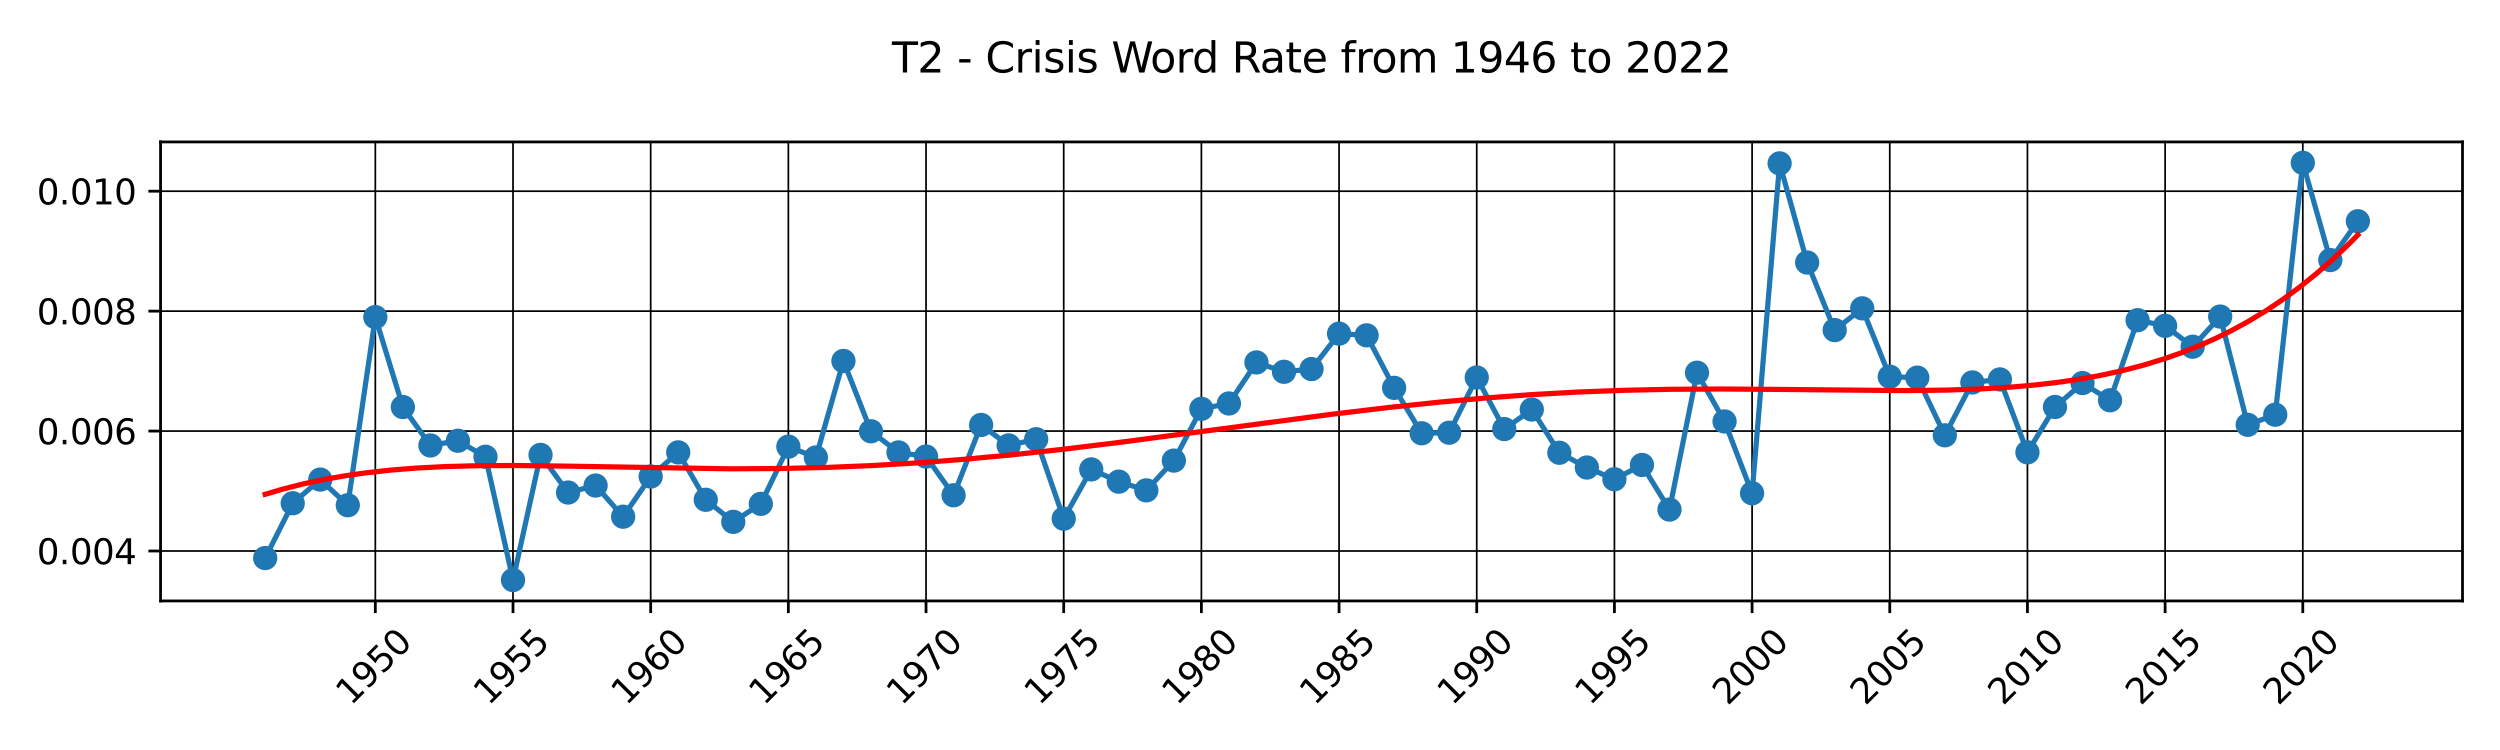 <?xml version="1.0" encoding="utf-8" standalone="no"?>
<!DOCTYPE svg PUBLIC "-//W3C//DTD SVG 1.1//EN"
  "http://www.w3.org/Graphics/SVG/1.1/DTD/svg11.dtd">
<svg xmlns:xlink="http://www.w3.org/1999/xlink" width="720pt" height="216pt" viewBox="0 0 720 216" xmlns="http://www.w3.org/2000/svg" version="1.1">
 <defs>
  <style type="text/css">*{stroke-linejoin: round; stroke-linecap: butt}</style>
 </defs>
 <g id="figure_1">
  <g id="patch_1">
   <path d="M 0 216 
L 720 216 
L 720 0 
L 0 0 
z
" style="fill: #ffffff"/>
  </g>
  <g id="axes_1">
   <g id="patch_2">
    <path d="M 46.24 173.062 
L 709.2 173.062 
L 709.2 40.88 
L 46.24 40.88 
z
" style="fill: #ffffff"/>
   </g>
   <g id="matplotlib.axis_1">
    <g id="xtick_1">
     <g id="line2d_1">
      <path d="M 108.095 173.062 
L 108.095 40.88 
" clip-path="url(#pab809654ea)" style="fill: none; stroke: #000000; stroke-width: 0.5; stroke-linecap: square"/>
     </g>
     <g id="line2d_2">
      <defs>
       <path id="m8034baea38" d="M 0 0 
L 0 3.5 
" style="stroke: #000000; stroke-width: 0.8"/>
      </defs>
      <g>
       <use xlink:href="#m8034baea38" x="108.095" y="173.062" style="stroke: #000000; stroke-width: 0.8"/>
      </g>
     </g>
     <g id="text_1">
      <!-- 1950 -->
      <g transform="translate(101.048 203.431) rotate(-45) scale(0.1 -0.1)">
       <defs>
        <path id="DejaVuSans-31" d="M 794 531 
L 1825 531 
L 1825 4091 
L 703 3866 
L 703 4441 
L 1819 4666 
L 2450 4666 
L 2450 531 
L 3481 531 
L 3481 0 
L 794 0 
L 794 531 
z
" transform="scale(0.016)"/>
        <path id="DejaVuSans-39" d="M 703 97 
L 703 672 
Q 941 559 1184 500 
Q 1428 441 1663 441 
Q 2288 441 2617 861 
Q 2947 1281 2994 2138 
Q 2813 1869 2534 1725 
Q 2256 1581 1919 1581 
Q 1219 1581 811 2004 
Q 403 2428 403 3163 
Q 403 3881 828 4315 
Q 1253 4750 1959 4750 
Q 2769 4750 3195 4129 
Q 3622 3509 3622 2328 
Q 3622 1225 3098 567 
Q 2575 -91 1691 -91 
Q 1453 -91 1209 -44 
Q 966 3 703 97 
z
M 1959 2075 
Q 2384 2075 2632 2365 
Q 2881 2656 2881 3163 
Q 2881 3666 2632 3958 
Q 2384 4250 1959 4250 
Q 1534 4250 1286 3958 
Q 1038 3666 1038 3163 
Q 1038 2656 1286 2365 
Q 1534 2075 1959 2075 
z
" transform="scale(0.016)"/>
        <path id="DejaVuSans-35" d="M 691 4666 
L 3169 4666 
L 3169 4134 
L 1269 4134 
L 1269 2991 
Q 1406 3038 1543 3061 
Q 1681 3084 1819 3084 
Q 2600 3084 3056 2656 
Q 3513 2228 3513 1497 
Q 3513 744 3044 326 
Q 2575 -91 1722 -91 
Q 1428 -91 1123 -41 
Q 819 9 494 109 
L 494 744 
Q 775 591 1075 516 
Q 1375 441 1709 441 
Q 2250 441 2565 725 
Q 2881 1009 2881 1497 
Q 2881 1984 2565 2268 
Q 2250 2553 1709 2553 
Q 1456 2553 1204 2497 
Q 953 2441 691 2322 
L 691 4666 
z
" transform="scale(0.016)"/>
        <path id="DejaVuSans-30" d="M 2034 4250 
Q 1547 4250 1301 3770 
Q 1056 3291 1056 2328 
Q 1056 1369 1301 889 
Q 1547 409 2034 409 
Q 2525 409 2770 889 
Q 3016 1369 3016 2328 
Q 3016 3291 2770 3770 
Q 2525 4250 2034 4250 
z
M 2034 4750 
Q 2819 4750 3233 4129 
Q 3647 3509 3647 2328 
Q 3647 1150 3233 529 
Q 2819 -91 2034 -91 
Q 1250 -91 836 529 
Q 422 1150 422 2328 
Q 422 3509 836 4129 
Q 1250 4750 2034 4750 
z
" transform="scale(0.016)"/>
       </defs>
       <use xlink:href="#DejaVuSans-31"/>
       <use xlink:href="#DejaVuSans-39" x="63.623"/>
       <use xlink:href="#DejaVuSans-35" x="127.246"/>
       <use xlink:href="#DejaVuSans-30" x="190.869"/>
      </g>
     </g>
    </g>
    <g id="xtick_2">
     <g id="line2d_3">
      <path d="M 147.746 173.062 
L 147.746 40.88 
" clip-path="url(#pab809654ea)" style="fill: none; stroke: #000000; stroke-width: 0.5; stroke-linecap: square"/>
     </g>
     <g id="line2d_4">
      <g>
       <use xlink:href="#m8034baea38" x="147.746" y="173.062" style="stroke: #000000; stroke-width: 0.8"/>
      </g>
     </g>
     <g id="text_2">
      <!-- 1955 -->
      <g transform="translate(140.699 203.431) rotate(-45) scale(0.1 -0.1)">
       <use xlink:href="#DejaVuSans-31"/>
       <use xlink:href="#DejaVuSans-39" x="63.623"/>
       <use xlink:href="#DejaVuSans-35" x="127.246"/>
       <use xlink:href="#DejaVuSans-35" x="190.869"/>
      </g>
     </g>
    </g>
    <g id="xtick_3">
     <g id="line2d_5">
      <path d="M 187.397 173.062 
L 187.397 40.88 
" clip-path="url(#pab809654ea)" style="fill: none; stroke: #000000; stroke-width: 0.5; stroke-linecap: square"/>
     </g>
     <g id="line2d_6">
      <g>
       <use xlink:href="#m8034baea38" x="187.397" y="173.062" style="stroke: #000000; stroke-width: 0.8"/>
      </g>
     </g>
     <g id="text_3">
      <!-- 1960 -->
      <g transform="translate(180.35 203.431) rotate(-45) scale(0.1 -0.1)">
       <defs>
        <path id="DejaVuSans-36" d="M 2113 2584 
Q 1688 2584 1439 2293 
Q 1191 2003 1191 1497 
Q 1191 994 1439 701 
Q 1688 409 2113 409 
Q 2538 409 2786 701 
Q 3034 994 3034 1497 
Q 3034 2003 2786 2293 
Q 2538 2584 2113 2584 
z
M 3366 4563 
L 3366 3988 
Q 3128 4100 2886 4159 
Q 2644 4219 2406 4219 
Q 1781 4219 1451 3797 
Q 1122 3375 1075 2522 
Q 1259 2794 1537 2939 
Q 1816 3084 2150 3084 
Q 2853 3084 3261 2657 
Q 3669 2231 3669 1497 
Q 3669 778 3244 343 
Q 2819 -91 2113 -91 
Q 1303 -91 875 529 
Q 447 1150 447 2328 
Q 447 3434 972 4092 
Q 1497 4750 2381 4750 
Q 2619 4750 2861 4703 
Q 3103 4656 3366 4563 
z
" transform="scale(0.016)"/>
       </defs>
       <use xlink:href="#DejaVuSans-31"/>
       <use xlink:href="#DejaVuSans-39" x="63.623"/>
       <use xlink:href="#DejaVuSans-36" x="127.246"/>
       <use xlink:href="#DejaVuSans-30" x="190.869"/>
      </g>
     </g>
    </g>
    <g id="xtick_4">
     <g id="line2d_7">
      <path d="M 227.047 173.062 
L 227.047 40.88 
" clip-path="url(#pab809654ea)" style="fill: none; stroke: #000000; stroke-width: 0.5; stroke-linecap: square"/>
     </g>
     <g id="line2d_8">
      <g>
       <use xlink:href="#m8034baea38" x="227.047" y="173.062" style="stroke: #000000; stroke-width: 0.8"/>
      </g>
     </g>
     <g id="text_4">
      <!-- 1965 -->
      <g transform="translate(220.001 203.431) rotate(-45) scale(0.1 -0.1)">
       <use xlink:href="#DejaVuSans-31"/>
       <use xlink:href="#DejaVuSans-39" x="63.623"/>
       <use xlink:href="#DejaVuSans-36" x="127.246"/>
       <use xlink:href="#DejaVuSans-35" x="190.869"/>
      </g>
     </g>
    </g>
    <g id="xtick_5">
     <g id="line2d_9">
      <path d="M 266.698 173.062 
L 266.698 40.88 
" clip-path="url(#pab809654ea)" style="fill: none; stroke: #000000; stroke-width: 0.5; stroke-linecap: square"/>
     </g>
     <g id="line2d_10">
      <g>
       <use xlink:href="#m8034baea38" x="266.698" y="173.062" style="stroke: #000000; stroke-width: 0.8"/>
      </g>
     </g>
     <g id="text_5">
      <!-- 1970 -->
      <g transform="translate(259.651 203.431) rotate(-45) scale(0.1 -0.1)">
       <defs>
        <path id="DejaVuSans-37" d="M 525 4666 
L 3525 4666 
L 3525 4397 
L 1831 0 
L 1172 0 
L 2766 4134 
L 525 4134 
L 525 4666 
z
" transform="scale(0.016)"/>
       </defs>
       <use xlink:href="#DejaVuSans-31"/>
       <use xlink:href="#DejaVuSans-39" x="63.623"/>
       <use xlink:href="#DejaVuSans-37" x="127.246"/>
       <use xlink:href="#DejaVuSans-30" x="190.869"/>
      </g>
     </g>
    </g>
    <g id="xtick_6">
     <g id="line2d_11">
      <path d="M 306.349 173.062 
L 306.349 40.88 
" clip-path="url(#pab809654ea)" style="fill: none; stroke: #000000; stroke-width: 0.5; stroke-linecap: square"/>
     </g>
     <g id="line2d_12">
      <g>
       <use xlink:href="#m8034baea38" x="306.349" y="173.062" style="stroke: #000000; stroke-width: 0.8"/>
      </g>
     </g>
     <g id="text_6">
      <!-- 1975 -->
      <g transform="translate(299.302 203.431) rotate(-45) scale(0.1 -0.1)">
       <use xlink:href="#DejaVuSans-31"/>
       <use xlink:href="#DejaVuSans-39" x="63.623"/>
       <use xlink:href="#DejaVuSans-37" x="127.246"/>
       <use xlink:href="#DejaVuSans-35" x="190.869"/>
      </g>
     </g>
    </g>
    <g id="xtick_7">
     <g id="line2d_13">
      <path d="M 345.999 173.062 
L 345.999 40.88 
" clip-path="url(#pab809654ea)" style="fill: none; stroke: #000000; stroke-width: 0.5; stroke-linecap: square"/>
     </g>
     <g id="line2d_14">
      <g>
       <use xlink:href="#m8034baea38" x="345.999" y="173.062" style="stroke: #000000; stroke-width: 0.8"/>
      </g>
     </g>
     <g id="text_7">
      <!-- 1980 -->
      <g transform="translate(338.953 203.431) rotate(-45) scale(0.1 -0.1)">
       <defs>
        <path id="DejaVuSans-38" d="M 2034 2216 
Q 1584 2216 1326 1975 
Q 1069 1734 1069 1313 
Q 1069 891 1326 650 
Q 1584 409 2034 409 
Q 2484 409 2743 651 
Q 3003 894 3003 1313 
Q 3003 1734 2745 1975 
Q 2488 2216 2034 2216 
z
M 1403 2484 
Q 997 2584 770 2862 
Q 544 3141 544 3541 
Q 544 4100 942 4425 
Q 1341 4750 2034 4750 
Q 2731 4750 3128 4425 
Q 3525 4100 3525 3541 
Q 3525 3141 3298 2862 
Q 3072 2584 2669 2484 
Q 3125 2378 3379 2068 
Q 3634 1759 3634 1313 
Q 3634 634 3220 271 
Q 2806 -91 2034 -91 
Q 1263 -91 848 271 
Q 434 634 434 1313 
Q 434 1759 690 2068 
Q 947 2378 1403 2484 
z
M 1172 3481 
Q 1172 3119 1398 2916 
Q 1625 2713 2034 2713 
Q 2441 2713 2670 2916 
Q 2900 3119 2900 3481 
Q 2900 3844 2670 4047 
Q 2441 4250 2034 4250 
Q 1625 4250 1398 4047 
Q 1172 3844 1172 3481 
z
" transform="scale(0.016)"/>
       </defs>
       <use xlink:href="#DejaVuSans-31"/>
       <use xlink:href="#DejaVuSans-39" x="63.623"/>
       <use xlink:href="#DejaVuSans-38" x="127.246"/>
       <use xlink:href="#DejaVuSans-30" x="190.869"/>
      </g>
     </g>
    </g>
    <g id="xtick_8">
     <g id="line2d_15">
      <path d="M 385.65 173.062 
L 385.65 40.88 
" clip-path="url(#pab809654ea)" style="fill: none; stroke: #000000; stroke-width: 0.5; stroke-linecap: square"/>
     </g>
     <g id="line2d_16">
      <g>
       <use xlink:href="#m8034baea38" x="385.65" y="173.062" style="stroke: #000000; stroke-width: 0.8"/>
      </g>
     </g>
     <g id="text_8">
      <!-- 1985 -->
      <g transform="translate(378.603 203.431) rotate(-45) scale(0.1 -0.1)">
       <use xlink:href="#DejaVuSans-31"/>
       <use xlink:href="#DejaVuSans-39" x="63.623"/>
       <use xlink:href="#DejaVuSans-38" x="127.246"/>
       <use xlink:href="#DejaVuSans-35" x="190.869"/>
      </g>
     </g>
    </g>
    <g id="xtick_9">
     <g id="line2d_17">
      <path d="M 425.301 173.062 
L 425.301 40.88 
" clip-path="url(#pab809654ea)" style="fill: none; stroke: #000000; stroke-width: 0.5; stroke-linecap: square"/>
     </g>
     <g id="line2d_18">
      <g>
       <use xlink:href="#m8034baea38" x="425.301" y="173.062" style="stroke: #000000; stroke-width: 0.8"/>
      </g>
     </g>
     <g id="text_9">
      <!-- 1990 -->
      <g transform="translate(418.254 203.431) rotate(-45) scale(0.1 -0.1)">
       <use xlink:href="#DejaVuSans-31"/>
       <use xlink:href="#DejaVuSans-39" x="63.623"/>
       <use xlink:href="#DejaVuSans-39" x="127.246"/>
       <use xlink:href="#DejaVuSans-30" x="190.869"/>
      </g>
     </g>
    </g>
    <g id="xtick_10">
     <g id="line2d_19">
      <path d="M 464.952 173.062 
L 464.952 40.88 
" clip-path="url(#pab809654ea)" style="fill: none; stroke: #000000; stroke-width: 0.5; stroke-linecap: square"/>
     </g>
     <g id="line2d_20">
      <g>
       <use xlink:href="#m8034baea38" x="464.952" y="173.062" style="stroke: #000000; stroke-width: 0.8"/>
      </g>
     </g>
     <g id="text_10">
      <!-- 1995 -->
      <g transform="translate(457.905 203.431) rotate(-45) scale(0.1 -0.1)">
       <use xlink:href="#DejaVuSans-31"/>
       <use xlink:href="#DejaVuSans-39" x="63.623"/>
       <use xlink:href="#DejaVuSans-39" x="127.246"/>
       <use xlink:href="#DejaVuSans-35" x="190.869"/>
      </g>
     </g>
    </g>
    <g id="xtick_11">
     <g id="line2d_21">
      <path d="M 504.602 173.062 
L 504.602 40.88 
" clip-path="url(#pab809654ea)" style="fill: none; stroke: #000000; stroke-width: 0.5; stroke-linecap: square"/>
     </g>
     <g id="line2d_22">
      <g>
       <use xlink:href="#m8034baea38" x="504.602" y="173.062" style="stroke: #000000; stroke-width: 0.8"/>
      </g>
     </g>
     <g id="text_11">
      <!-- 2000 -->
      <g transform="translate(497.556 203.431) rotate(-45) scale(0.1 -0.1)">
       <defs>
        <path id="DejaVuSans-32" d="M 1228 531 
L 3431 531 
L 3431 0 
L 469 0 
L 469 531 
Q 828 903 1448 1529 
Q 2069 2156 2228 2338 
Q 2531 2678 2651 2914 
Q 2772 3150 2772 3378 
Q 2772 3750 2511 3984 
Q 2250 4219 1831 4219 
Q 1534 4219 1204 4116 
Q 875 4013 500 3803 
L 500 4441 
Q 881 4594 1212 4672 
Q 1544 4750 1819 4750 
Q 2544 4750 2975 4387 
Q 3406 4025 3406 3419 
Q 3406 3131 3298 2873 
Q 3191 2616 2906 2266 
Q 2828 2175 2409 1742 
Q 1991 1309 1228 531 
z
" transform="scale(0.016)"/>
       </defs>
       <use xlink:href="#DejaVuSans-32"/>
       <use xlink:href="#DejaVuSans-30" x="63.623"/>
       <use xlink:href="#DejaVuSans-30" x="127.246"/>
       <use xlink:href="#DejaVuSans-30" x="190.869"/>
      </g>
     </g>
    </g>
    <g id="xtick_12">
     <g id="line2d_23">
      <path d="M 544.253 173.062 
L 544.253 40.88 
" clip-path="url(#pab809654ea)" style="fill: none; stroke: #000000; stroke-width: 0.5; stroke-linecap: square"/>
     </g>
     <g id="line2d_24">
      <g>
       <use xlink:href="#m8034baea38" x="544.253" y="173.062" style="stroke: #000000; stroke-width: 0.8"/>
      </g>
     </g>
     <g id="text_12">
      <!-- 2005 -->
      <g transform="translate(537.206 203.431) rotate(-45) scale(0.1 -0.1)">
       <use xlink:href="#DejaVuSans-32"/>
       <use xlink:href="#DejaVuSans-30" x="63.623"/>
       <use xlink:href="#DejaVuSans-30" x="127.246"/>
       <use xlink:href="#DejaVuSans-35" x="190.869"/>
      </g>
     </g>
    </g>
    <g id="xtick_13">
     <g id="line2d_25">
      <path d="M 583.904 173.062 
L 583.904 40.88 
" clip-path="url(#pab809654ea)" style="fill: none; stroke: #000000; stroke-width: 0.5; stroke-linecap: square"/>
     </g>
     <g id="line2d_26">
      <g>
       <use xlink:href="#m8034baea38" x="583.904" y="173.062" style="stroke: #000000; stroke-width: 0.8"/>
      </g>
     </g>
     <g id="text_13">
      <!-- 2010 -->
      <g transform="translate(576.857 203.431) rotate(-45) scale(0.1 -0.1)">
       <use xlink:href="#DejaVuSans-32"/>
       <use xlink:href="#DejaVuSans-30" x="63.623"/>
       <use xlink:href="#DejaVuSans-31" x="127.246"/>
       <use xlink:href="#DejaVuSans-30" x="190.869"/>
      </g>
     </g>
    </g>
    <g id="xtick_14">
     <g id="line2d_27">
      <path d="M 623.554 173.062 
L 623.554 40.88 
" clip-path="url(#pab809654ea)" style="fill: none; stroke: #000000; stroke-width: 0.5; stroke-linecap: square"/>
     </g>
     <g id="line2d_28">
      <g>
       <use xlink:href="#m8034baea38" x="623.554" y="173.062" style="stroke: #000000; stroke-width: 0.8"/>
      </g>
     </g>
     <g id="text_14">
      <!-- 2015 -->
      <g transform="translate(616.508 203.431) rotate(-45) scale(0.1 -0.1)">
       <use xlink:href="#DejaVuSans-32"/>
       <use xlink:href="#DejaVuSans-30" x="63.623"/>
       <use xlink:href="#DejaVuSans-31" x="127.246"/>
       <use xlink:href="#DejaVuSans-35" x="190.869"/>
      </g>
     </g>
    </g>
    <g id="xtick_15">
     <g id="line2d_29">
      <path d="M 663.205 173.062 
L 663.205 40.88 
" clip-path="url(#pab809654ea)" style="fill: none; stroke: #000000; stroke-width: 0.5; stroke-linecap: square"/>
     </g>
     <g id="line2d_30">
      <g>
       <use xlink:href="#m8034baea38" x="663.205" y="173.062" style="stroke: #000000; stroke-width: 0.8"/>
      </g>
     </g>
     <g id="text_15">
      <!-- 2020 -->
      <g transform="translate(656.158 203.431) rotate(-45) scale(0.1 -0.1)">
       <use xlink:href="#DejaVuSans-32"/>
       <use xlink:href="#DejaVuSans-30" x="63.623"/>
       <use xlink:href="#DejaVuSans-32" x="127.246"/>
       <use xlink:href="#DejaVuSans-30" x="190.869"/>
      </g>
     </g>
    </g>
   </g>
   <g id="matplotlib.axis_2">
    <g id="ytick_1">
     <g id="line2d_31">
      <path d="M 46.24 158.687 
L 709.2 158.687 
" clip-path="url(#pab809654ea)" style="fill: none; stroke: #000000; stroke-width: 0.5; stroke-linecap: square"/>
     </g>
     <g id="line2d_32">
      <defs>
       <path id="mdd66c8f89d" d="M 0 0 
L -3.5 0 
" style="stroke: #000000; stroke-width: 0.8"/>
      </defs>
      <g>
       <use xlink:href="#mdd66c8f89d" x="46.24" y="158.687" style="stroke: #000000; stroke-width: 0.8"/>
      </g>
     </g>
     <g id="text_16">
      <!-- 0.004 -->
      <g transform="translate(10.612 162.486) scale(0.1 -0.1)">
       <defs>
        <path id="DejaVuSans-2e" d="M 684 794 
L 1344 794 
L 1344 0 
L 684 0 
L 684 794 
z
" transform="scale(0.016)"/>
        <path id="DejaVuSans-34" d="M 2419 4116 
L 825 1625 
L 2419 1625 
L 2419 4116 
z
M 2253 4666 
L 3047 4666 
L 3047 1625 
L 3713 1625 
L 3713 1100 
L 3047 1100 
L 3047 0 
L 2419 0 
L 2419 1100 
L 313 1100 
L 313 1709 
L 2253 4666 
z
" transform="scale(0.016)"/>
       </defs>
       <use xlink:href="#DejaVuSans-30"/>
       <use xlink:href="#DejaVuSans-2e" x="63.623"/>
       <use xlink:href="#DejaVuSans-30" x="95.41"/>
       <use xlink:href="#DejaVuSans-30" x="159.033"/>
       <use xlink:href="#DejaVuSans-34" x="222.656"/>
      </g>
     </g>
    </g>
    <g id="ytick_2">
     <g id="line2d_33">
      <path d="M 46.24 124.149 
L 709.2 124.149 
" clip-path="url(#pab809654ea)" style="fill: none; stroke: #000000; stroke-width: 0.5; stroke-linecap: square"/>
     </g>
     <g id="line2d_34">
      <g>
       <use xlink:href="#mdd66c8f89d" x="46.24" y="124.149" style="stroke: #000000; stroke-width: 0.8"/>
      </g>
     </g>
     <g id="text_17">
      <!-- 0.006 -->
      <g transform="translate(10.612 127.948) scale(0.1 -0.1)">
       <use xlink:href="#DejaVuSans-30"/>
       <use xlink:href="#DejaVuSans-2e" x="63.623"/>
       <use xlink:href="#DejaVuSans-30" x="95.41"/>
       <use xlink:href="#DejaVuSans-30" x="159.033"/>
       <use xlink:href="#DejaVuSans-36" x="222.656"/>
      </g>
     </g>
    </g>
    <g id="ytick_3">
     <g id="line2d_35">
      <path d="M 46.24 89.61 
L 709.2 89.61 
" clip-path="url(#pab809654ea)" style="fill: none; stroke: #000000; stroke-width: 0.5; stroke-linecap: square"/>
     </g>
     <g id="line2d_36">
      <g>
       <use xlink:href="#mdd66c8f89d" x="46.24" y="89.61" style="stroke: #000000; stroke-width: 0.8"/>
      </g>
     </g>
     <g id="text_18">
      <!-- 0.008 -->
      <g transform="translate(10.612 93.409) scale(0.1 -0.1)">
       <use xlink:href="#DejaVuSans-30"/>
       <use xlink:href="#DejaVuSans-2e" x="63.623"/>
       <use xlink:href="#DejaVuSans-30" x="95.41"/>
       <use xlink:href="#DejaVuSans-30" x="159.033"/>
       <use xlink:href="#DejaVuSans-38" x="222.656"/>
      </g>
     </g>
    </g>
    <g id="ytick_4">
     <g id="line2d_37">
      <path d="M 46.24 55.072 
L 709.2 55.072 
" clip-path="url(#pab809654ea)" style="fill: none; stroke: #000000; stroke-width: 0.5; stroke-linecap: square"/>
     </g>
     <g id="line2d_38">
      <g>
       <use xlink:href="#mdd66c8f89d" x="46.24" y="55.072" style="stroke: #000000; stroke-width: 0.8"/>
      </g>
     </g>
     <g id="text_19">
      <!-- 0.010 -->
      <g transform="translate(10.612 58.871) scale(0.1 -0.1)">
       <use xlink:href="#DejaVuSans-30"/>
       <use xlink:href="#DejaVuSans-2e" x="63.623"/>
       <use xlink:href="#DejaVuSans-30" x="95.41"/>
       <use xlink:href="#DejaVuSans-31" x="159.033"/>
       <use xlink:href="#DejaVuSans-30" x="222.656"/>
      </g>
     </g>
    </g>
   </g>
   <g id="line2d_39">
    <path d="M 76.375 160.718 
L 84.305 144.93 
L 92.235 138.116 
L 100.165 145.507 
L 108.095 91.329 
L 116.025 117.227 
L 123.955 128.287 
L 131.886 126.935 
L 139.816 131.545 
L 147.746 167.054 
L 155.676 131.012 
L 163.606 141.846 
L 171.536 139.836 
L 179.466 148.809 
L 187.397 137.236 
L 195.327 130.286 
L 203.257 143.938 
L 211.187 150.292 
L 219.117 145.113 
L 227.047 128.63 
L 234.977 131.746 
L 242.908 103.957 
L 250.838 124.205 
L 258.768 130.304 
L 266.698 131.479 
L 274.628 142.641 
L 282.558 122.384 
L 290.488 128.273 
L 298.419 126.496 
L 306.349 149.38 
L 314.279 135.188 
L 322.209 138.717 
L 330.139 141.225 
L 338.069 132.65 
L 345.999 117.741 
L 353.93 116.198 
L 361.86 104.382 
L 369.79 107.075 
L 377.72 106.293 
L 385.65 96.087 
L 393.58 96.574 
L 401.51 111.7 
L 409.441 124.782 
L 417.371 124.621 
L 425.301 108.722 
L 433.231 123.572 
L 441.161 117.938 
L 449.091 130.394 
L 457.021 134.646 
L 464.952 138.027 
L 472.882 133.91 
L 480.812 146.761 
L 488.742 107.339 
L 496.672 121.38 
L 504.602 142.059 
L 512.532 47.051 
L 520.463 75.606 
L 528.393 95.068 
L 536.323 88.804 
L 544.253 108.492 
L 552.183 108.759 
L 560.113 125.37 
L 568.043 110.139 
L 575.974 109.273 
L 583.904 130.274 
L 591.834 117.209 
L 599.764 110.322 
L 607.694 115.276 
L 615.624 92.217 
L 623.554 93.837 
L 631.485 99.858 
L 639.415 91.171 
L 647.345 122.349 
L 655.275 119.438 
L 663.205 46.888 
L 671.135 74.897 
L 679.065 63.716 
" clip-path="url(#pab809654ea)" style="fill: none; stroke: #1f77b4; stroke-width: 1.5; stroke-linecap: square"/>
    <defs>
     <path id="m3f0ec50a46" d="M 0 3 
C 0.796 3 1.559 2.684 2.121 2.121 
C 2.684 1.559 3 0.796 3 0 
C 3 -0.796 2.684 -1.559 2.121 -2.121 
C 1.559 -2.684 0.796 -3 0 -3 
C -0.796 -3 -1.559 -2.684 -2.121 -2.121 
C -2.684 -1.559 -3 -0.796 -3 0 
C -3 0.796 -2.684 1.559 -2.121 2.121 
C -1.559 2.684 -0.796 3 0 3 
z
" style="stroke: #1f77b4"/>
    </defs>
    <g clip-path="url(#pab809654ea)">
     <use xlink:href="#m3f0ec50a46" x="76.375" y="160.718" style="fill: #1f77b4; stroke: #1f77b4"/>
     <use xlink:href="#m3f0ec50a46" x="84.305" y="144.93" style="fill: #1f77b4; stroke: #1f77b4"/>
     <use xlink:href="#m3f0ec50a46" x="92.235" y="138.116" style="fill: #1f77b4; stroke: #1f77b4"/>
     <use xlink:href="#m3f0ec50a46" x="100.165" y="145.507" style="fill: #1f77b4; stroke: #1f77b4"/>
     <use xlink:href="#m3f0ec50a46" x="108.095" y="91.329" style="fill: #1f77b4; stroke: #1f77b4"/>
     <use xlink:href="#m3f0ec50a46" x="116.025" y="117.227" style="fill: #1f77b4; stroke: #1f77b4"/>
     <use xlink:href="#m3f0ec50a46" x="123.955" y="128.287" style="fill: #1f77b4; stroke: #1f77b4"/>
     <use xlink:href="#m3f0ec50a46" x="131.886" y="126.935" style="fill: #1f77b4; stroke: #1f77b4"/>
     <use xlink:href="#m3f0ec50a46" x="139.816" y="131.545" style="fill: #1f77b4; stroke: #1f77b4"/>
     <use xlink:href="#m3f0ec50a46" x="147.746" y="167.054" style="fill: #1f77b4; stroke: #1f77b4"/>
     <use xlink:href="#m3f0ec50a46" x="155.676" y="131.012" style="fill: #1f77b4; stroke: #1f77b4"/>
     <use xlink:href="#m3f0ec50a46" x="163.606" y="141.846" style="fill: #1f77b4; stroke: #1f77b4"/>
     <use xlink:href="#m3f0ec50a46" x="171.536" y="139.836" style="fill: #1f77b4; stroke: #1f77b4"/>
     <use xlink:href="#m3f0ec50a46" x="179.466" y="148.809" style="fill: #1f77b4; stroke: #1f77b4"/>
     <use xlink:href="#m3f0ec50a46" x="187.397" y="137.236" style="fill: #1f77b4; stroke: #1f77b4"/>
     <use xlink:href="#m3f0ec50a46" x="195.327" y="130.286" style="fill: #1f77b4; stroke: #1f77b4"/>
     <use xlink:href="#m3f0ec50a46" x="203.257" y="143.938" style="fill: #1f77b4; stroke: #1f77b4"/>
     <use xlink:href="#m3f0ec50a46" x="211.187" y="150.292" style="fill: #1f77b4; stroke: #1f77b4"/>
     <use xlink:href="#m3f0ec50a46" x="219.117" y="145.113" style="fill: #1f77b4; stroke: #1f77b4"/>
     <use xlink:href="#m3f0ec50a46" x="227.047" y="128.63" style="fill: #1f77b4; stroke: #1f77b4"/>
     <use xlink:href="#m3f0ec50a46" x="234.977" y="131.746" style="fill: #1f77b4; stroke: #1f77b4"/>
     <use xlink:href="#m3f0ec50a46" x="242.908" y="103.957" style="fill: #1f77b4; stroke: #1f77b4"/>
     <use xlink:href="#m3f0ec50a46" x="250.838" y="124.205" style="fill: #1f77b4; stroke: #1f77b4"/>
     <use xlink:href="#m3f0ec50a46" x="258.768" y="130.304" style="fill: #1f77b4; stroke: #1f77b4"/>
     <use xlink:href="#m3f0ec50a46" x="266.698" y="131.479" style="fill: #1f77b4; stroke: #1f77b4"/>
     <use xlink:href="#m3f0ec50a46" x="274.628" y="142.641" style="fill: #1f77b4; stroke: #1f77b4"/>
     <use xlink:href="#m3f0ec50a46" x="282.558" y="122.384" style="fill: #1f77b4; stroke: #1f77b4"/>
     <use xlink:href="#m3f0ec50a46" x="290.488" y="128.273" style="fill: #1f77b4; stroke: #1f77b4"/>
     <use xlink:href="#m3f0ec50a46" x="298.419" y="126.496" style="fill: #1f77b4; stroke: #1f77b4"/>
     <use xlink:href="#m3f0ec50a46" x="306.349" y="149.38" style="fill: #1f77b4; stroke: #1f77b4"/>
     <use xlink:href="#m3f0ec50a46" x="314.279" y="135.188" style="fill: #1f77b4; stroke: #1f77b4"/>
     <use xlink:href="#m3f0ec50a46" x="322.209" y="138.717" style="fill: #1f77b4; stroke: #1f77b4"/>
     <use xlink:href="#m3f0ec50a46" x="330.139" y="141.225" style="fill: #1f77b4; stroke: #1f77b4"/>
     <use xlink:href="#m3f0ec50a46" x="338.069" y="132.65" style="fill: #1f77b4; stroke: #1f77b4"/>
     <use xlink:href="#m3f0ec50a46" x="345.999" y="117.741" style="fill: #1f77b4; stroke: #1f77b4"/>
     <use xlink:href="#m3f0ec50a46" x="353.93" y="116.198" style="fill: #1f77b4; stroke: #1f77b4"/>
     <use xlink:href="#m3f0ec50a46" x="361.86" y="104.382" style="fill: #1f77b4; stroke: #1f77b4"/>
     <use xlink:href="#m3f0ec50a46" x="369.79" y="107.075" style="fill: #1f77b4; stroke: #1f77b4"/>
     <use xlink:href="#m3f0ec50a46" x="377.72" y="106.293" style="fill: #1f77b4; stroke: #1f77b4"/>
     <use xlink:href="#m3f0ec50a46" x="385.65" y="96.087" style="fill: #1f77b4; stroke: #1f77b4"/>
     <use xlink:href="#m3f0ec50a46" x="393.58" y="96.574" style="fill: #1f77b4; stroke: #1f77b4"/>
     <use xlink:href="#m3f0ec50a46" x="401.51" y="111.7" style="fill: #1f77b4; stroke: #1f77b4"/>
     <use xlink:href="#m3f0ec50a46" x="409.441" y="124.782" style="fill: #1f77b4; stroke: #1f77b4"/>
     <use xlink:href="#m3f0ec50a46" x="417.371" y="124.621" style="fill: #1f77b4; stroke: #1f77b4"/>
     <use xlink:href="#m3f0ec50a46" x="425.301" y="108.722" style="fill: #1f77b4; stroke: #1f77b4"/>
     <use xlink:href="#m3f0ec50a46" x="433.231" y="123.572" style="fill: #1f77b4; stroke: #1f77b4"/>
     <use xlink:href="#m3f0ec50a46" x="441.161" y="117.938" style="fill: #1f77b4; stroke: #1f77b4"/>
     <use xlink:href="#m3f0ec50a46" x="449.091" y="130.394" style="fill: #1f77b4; stroke: #1f77b4"/>
     <use xlink:href="#m3f0ec50a46" x="457.021" y="134.646" style="fill: #1f77b4; stroke: #1f77b4"/>
     <use xlink:href="#m3f0ec50a46" x="464.952" y="138.027" style="fill: #1f77b4; stroke: #1f77b4"/>
     <use xlink:href="#m3f0ec50a46" x="472.882" y="133.91" style="fill: #1f77b4; stroke: #1f77b4"/>
     <use xlink:href="#m3f0ec50a46" x="480.812" y="146.761" style="fill: #1f77b4; stroke: #1f77b4"/>
     <use xlink:href="#m3f0ec50a46" x="488.742" y="107.339" style="fill: #1f77b4; stroke: #1f77b4"/>
     <use xlink:href="#m3f0ec50a46" x="496.672" y="121.38" style="fill: #1f77b4; stroke: #1f77b4"/>
     <use xlink:href="#m3f0ec50a46" x="504.602" y="142.059" style="fill: #1f77b4; stroke: #1f77b4"/>
     <use xlink:href="#m3f0ec50a46" x="512.532" y="47.051" style="fill: #1f77b4; stroke: #1f77b4"/>
     <use xlink:href="#m3f0ec50a46" x="520.463" y="75.606" style="fill: #1f77b4; stroke: #1f77b4"/>
     <use xlink:href="#m3f0ec50a46" x="528.393" y="95.068" style="fill: #1f77b4; stroke: #1f77b4"/>
     <use xlink:href="#m3f0ec50a46" x="536.323" y="88.804" style="fill: #1f77b4; stroke: #1f77b4"/>
     <use xlink:href="#m3f0ec50a46" x="544.253" y="108.492" style="fill: #1f77b4; stroke: #1f77b4"/>
     <use xlink:href="#m3f0ec50a46" x="552.183" y="108.759" style="fill: #1f77b4; stroke: #1f77b4"/>
     <use xlink:href="#m3f0ec50a46" x="560.113" y="125.37" style="fill: #1f77b4; stroke: #1f77b4"/>
     <use xlink:href="#m3f0ec50a46" x="568.043" y="110.139" style="fill: #1f77b4; stroke: #1f77b4"/>
     <use xlink:href="#m3f0ec50a46" x="575.974" y="109.273" style="fill: #1f77b4; stroke: #1f77b4"/>
     <use xlink:href="#m3f0ec50a46" x="583.904" y="130.274" style="fill: #1f77b4; stroke: #1f77b4"/>
     <use xlink:href="#m3f0ec50a46" x="591.834" y="117.209" style="fill: #1f77b4; stroke: #1f77b4"/>
     <use xlink:href="#m3f0ec50a46" x="599.764" y="110.322" style="fill: #1f77b4; stroke: #1f77b4"/>
     <use xlink:href="#m3f0ec50a46" x="607.694" y="115.276" style="fill: #1f77b4; stroke: #1f77b4"/>
     <use xlink:href="#m3f0ec50a46" x="615.624" y="92.217" style="fill: #1f77b4; stroke: #1f77b4"/>
     <use xlink:href="#m3f0ec50a46" x="623.554" y="93.837" style="fill: #1f77b4; stroke: #1f77b4"/>
     <use xlink:href="#m3f0ec50a46" x="631.485" y="99.858" style="fill: #1f77b4; stroke: #1f77b4"/>
     <use xlink:href="#m3f0ec50a46" x="639.415" y="91.171" style="fill: #1f77b4; stroke: #1f77b4"/>
     <use xlink:href="#m3f0ec50a46" x="647.345" y="122.349" style="fill: #1f77b4; stroke: #1f77b4"/>
     <use xlink:href="#m3f0ec50a46" x="655.275" y="119.438" style="fill: #1f77b4; stroke: #1f77b4"/>
     <use xlink:href="#m3f0ec50a46" x="663.205" y="46.888" style="fill: #1f77b4; stroke: #1f77b4"/>
     <use xlink:href="#m3f0ec50a46" x="671.135" y="74.897" style="fill: #1f77b4; stroke: #1f77b4"/>
     <use xlink:href="#m3f0ec50a46" x="679.065" y="63.716" style="fill: #1f77b4; stroke: #1f77b4"/>
    </g>
   </g>
   <g id="line2d_40">
    <path d="M 76.375 142.356 
L 81.206 140.924 
L 87.245 139.383 
L 93.284 138.096 
L 99.323 137.035 
L 105.362 136.177 
L 112.608 135.381 
L 119.855 134.807 
L 128.31 134.371 
L 137.972 134.119 
L 148.842 134.07 
L 163.336 134.247 
L 210.44 135.018 
L 224.934 134.928 
L 238.219 134.617 
L 251.505 134.067 
L 264.791 133.274 
L 278.077 132.245 
L 291.362 130.999 
L 305.856 129.423 
L 322.765 127.359 
L 346.921 124.157 
L 383.155 119.352 
L 400.064 117.337 
L 414.558 115.814 
L 427.844 114.622 
L 441.129 113.649 
L 454.415 112.909 
L 467.701 112.403 
L 480.987 112.12 
L 495.48 112.033 
L 513.597 112.163 
L 548.623 112.493 
L 560.701 112.347 
L 570.364 112.015 
L 578.818 111.511 
L 586.065 110.88 
L 593.312 110.03 
L 599.351 109.128 
L 605.39 108.025 
L 611.429 106.697 
L 617.468 105.119 
L 623.507 103.263 
L 628.338 101.56 
L 633.169 99.646 
L 638 97.505 
L 642.832 95.12 
L 647.663 92.476 
L 652.494 89.553 
L 657.325 86.333 
L 662.156 82.797 
L 666.987 78.926 
L 671.819 74.699 
L 676.65 70.095 
L 679.065 67.644 
L 679.065 67.644 
" clip-path="url(#pab809654ea)" style="fill: none; stroke: #ff0000; stroke-width: 1.5; stroke-linecap: square"/>
   </g>
   <g id="patch_3">
    <path d="M 46.24 173.062 
L 46.24 40.88 
" style="fill: none; stroke: #000000; stroke-width: 0.8; stroke-linejoin: miter; stroke-linecap: square"/>
   </g>
   <g id="patch_4">
    <path d="M 709.2 173.062 
L 709.2 40.88 
" style="fill: none; stroke: #000000; stroke-width: 0.8; stroke-linejoin: miter; stroke-linecap: square"/>
   </g>
   <g id="patch_5">
    <path d="M 46.24 173.062 
L 709.2 173.062 
" style="fill: none; stroke: #000000; stroke-width: 0.8; stroke-linejoin: miter; stroke-linecap: square"/>
   </g>
   <g id="patch_6">
    <path d="M 46.24 40.88 
L 709.2 40.88 
" style="fill: none; stroke: #000000; stroke-width: 0.8; stroke-linejoin: miter; stroke-linecap: square"/>
   </g>
   <g id="text_20">
    <!-- T2 - Crisis Word Rate from 1946 to 2022 -->
    <g transform="translate(256.877 20.88) scale(0.12 -0.12)">
     <defs>
      <path id="DejaVuSans-54" d="M -19 4666 
L 3928 4666 
L 3928 4134 
L 2272 4134 
L 2272 0 
L 1638 0 
L 1638 4134 
L -19 4134 
L -19 4666 
z
" transform="scale(0.016)"/>
      <path id="DejaVuSans-20" transform="scale(0.016)"/>
      <path id="DejaVuSans-2d" d="M 313 2009 
L 1997 2009 
L 1997 1497 
L 313 1497 
L 313 2009 
z
" transform="scale(0.016)"/>
      <path id="DejaVuSans-43" d="M 4122 4306 
L 4122 3641 
Q 3803 3938 3442 4084 
Q 3081 4231 2675 4231 
Q 1875 4231 1450 3742 
Q 1025 3253 1025 2328 
Q 1025 1406 1450 917 
Q 1875 428 2675 428 
Q 3081 428 3442 575 
Q 3803 722 4122 1019 
L 4122 359 
Q 3791 134 3420 21 
Q 3050 -91 2638 -91 
Q 1578 -91 968 557 
Q 359 1206 359 2328 
Q 359 3453 968 4101 
Q 1578 4750 2638 4750 
Q 3056 4750 3426 4639 
Q 3797 4528 4122 4306 
z
" transform="scale(0.016)"/>
      <path id="DejaVuSans-72" d="M 2631 2963 
Q 2534 3019 2420 3045 
Q 2306 3072 2169 3072 
Q 1681 3072 1420 2755 
Q 1159 2438 1159 1844 
L 1159 0 
L 581 0 
L 581 3500 
L 1159 3500 
L 1159 2956 
Q 1341 3275 1631 3429 
Q 1922 3584 2338 3584 
Q 2397 3584 2469 3576 
Q 2541 3569 2628 3553 
L 2631 2963 
z
" transform="scale(0.016)"/>
      <path id="DejaVuSans-69" d="M 603 3500 
L 1178 3500 
L 1178 0 
L 603 0 
L 603 3500 
z
M 603 4863 
L 1178 4863 
L 1178 4134 
L 603 4134 
L 603 4863 
z
" transform="scale(0.016)"/>
      <path id="DejaVuSans-73" d="M 2834 3397 
L 2834 2853 
Q 2591 2978 2328 3040 
Q 2066 3103 1784 3103 
Q 1356 3103 1142 2972 
Q 928 2841 928 2578 
Q 928 2378 1081 2264 
Q 1234 2150 1697 2047 
L 1894 2003 
Q 2506 1872 2764 1633 
Q 3022 1394 3022 966 
Q 3022 478 2636 193 
Q 2250 -91 1575 -91 
Q 1294 -91 989 -36 
Q 684 19 347 128 
L 347 722 
Q 666 556 975 473 
Q 1284 391 1588 391 
Q 1994 391 2212 530 
Q 2431 669 2431 922 
Q 2431 1156 2273 1281 
Q 2116 1406 1581 1522 
L 1381 1569 
Q 847 1681 609 1914 
Q 372 2147 372 2553 
Q 372 3047 722 3315 
Q 1072 3584 1716 3584 
Q 2034 3584 2315 3537 
Q 2597 3491 2834 3397 
z
" transform="scale(0.016)"/>
      <path id="DejaVuSans-57" d="M 213 4666 
L 850 4666 
L 1831 722 
L 2809 4666 
L 3519 4666 
L 4500 722 
L 5478 4666 
L 6119 4666 
L 4947 0 
L 4153 0 
L 3169 4050 
L 2175 0 
L 1381 0 
L 213 4666 
z
" transform="scale(0.016)"/>
      <path id="DejaVuSans-6f" d="M 1959 3097 
Q 1497 3097 1228 2736 
Q 959 2375 959 1747 
Q 959 1119 1226 758 
Q 1494 397 1959 397 
Q 2419 397 2687 759 
Q 2956 1122 2956 1747 
Q 2956 2369 2687 2733 
Q 2419 3097 1959 3097 
z
M 1959 3584 
Q 2709 3584 3137 3096 
Q 3566 2609 3566 1747 
Q 3566 888 3137 398 
Q 2709 -91 1959 -91 
Q 1206 -91 779 398 
Q 353 888 353 1747 
Q 353 2609 779 3096 
Q 1206 3584 1959 3584 
z
" transform="scale(0.016)"/>
      <path id="DejaVuSans-64" d="M 2906 2969 
L 2906 4863 
L 3481 4863 
L 3481 0 
L 2906 0 
L 2906 525 
Q 2725 213 2448 61 
Q 2172 -91 1784 -91 
Q 1150 -91 751 415 
Q 353 922 353 1747 
Q 353 2572 751 3078 
Q 1150 3584 1784 3584 
Q 2172 3584 2448 3432 
Q 2725 3281 2906 2969 
z
M 947 1747 
Q 947 1113 1208 752 
Q 1469 391 1925 391 
Q 2381 391 2643 752 
Q 2906 1113 2906 1747 
Q 2906 2381 2643 2742 
Q 2381 3103 1925 3103 
Q 1469 3103 1208 2742 
Q 947 2381 947 1747 
z
" transform="scale(0.016)"/>
      <path id="DejaVuSans-52" d="M 2841 2188 
Q 3044 2119 3236 1894 
Q 3428 1669 3622 1275 
L 4263 0 
L 3584 0 
L 2988 1197 
Q 2756 1666 2539 1819 
Q 2322 1972 1947 1972 
L 1259 1972 
L 1259 0 
L 628 0 
L 628 4666 
L 2053 4666 
Q 2853 4666 3247 4331 
Q 3641 3997 3641 3322 
Q 3641 2881 3436 2590 
Q 3231 2300 2841 2188 
z
M 1259 4147 
L 1259 2491 
L 2053 2491 
Q 2509 2491 2742 2702 
Q 2975 2913 2975 3322 
Q 2975 3731 2742 3939 
Q 2509 4147 2053 4147 
L 1259 4147 
z
" transform="scale(0.016)"/>
      <path id="DejaVuSans-61" d="M 2194 1759 
Q 1497 1759 1228 1600 
Q 959 1441 959 1056 
Q 959 750 1161 570 
Q 1363 391 1709 391 
Q 2188 391 2477 730 
Q 2766 1069 2766 1631 
L 2766 1759 
L 2194 1759 
z
M 3341 1997 
L 3341 0 
L 2766 0 
L 2766 531 
Q 2569 213 2275 61 
Q 1981 -91 1556 -91 
Q 1019 -91 701 211 
Q 384 513 384 1019 
Q 384 1609 779 1909 
Q 1175 2209 1959 2209 
L 2766 2209 
L 2766 2266 
Q 2766 2663 2505 2880 
Q 2244 3097 1772 3097 
Q 1472 3097 1187 3025 
Q 903 2953 641 2809 
L 641 3341 
Q 956 3463 1253 3523 
Q 1550 3584 1831 3584 
Q 2591 3584 2966 3190 
Q 3341 2797 3341 1997 
z
" transform="scale(0.016)"/>
      <path id="DejaVuSans-74" d="M 1172 4494 
L 1172 3500 
L 2356 3500 
L 2356 3053 
L 1172 3053 
L 1172 1153 
Q 1172 725 1289 603 
Q 1406 481 1766 481 
L 2356 481 
L 2356 0 
L 1766 0 
Q 1100 0 847 248 
Q 594 497 594 1153 
L 594 3053 
L 172 3053 
L 172 3500 
L 594 3500 
L 594 4494 
L 1172 4494 
z
" transform="scale(0.016)"/>
      <path id="DejaVuSans-65" d="M 3597 1894 
L 3597 1613 
L 953 1613 
Q 991 1019 1311 708 
Q 1631 397 2203 397 
Q 2534 397 2845 478 
Q 3156 559 3463 722 
L 3463 178 
Q 3153 47 2828 -22 
Q 2503 -91 2169 -91 
Q 1331 -91 842 396 
Q 353 884 353 1716 
Q 353 2575 817 3079 
Q 1281 3584 2069 3584 
Q 2775 3584 3186 3129 
Q 3597 2675 3597 1894 
z
M 3022 2063 
Q 3016 2534 2758 2815 
Q 2500 3097 2075 3097 
Q 1594 3097 1305 2825 
Q 1016 2553 972 2059 
L 3022 2063 
z
" transform="scale(0.016)"/>
      <path id="DejaVuSans-66" d="M 2375 4863 
L 2375 4384 
L 1825 4384 
Q 1516 4384 1395 4259 
Q 1275 4134 1275 3809 
L 1275 3500 
L 2222 3500 
L 2222 3053 
L 1275 3053 
L 1275 0 
L 697 0 
L 697 3053 
L 147 3053 
L 147 3500 
L 697 3500 
L 697 3744 
Q 697 4328 969 4595 
Q 1241 4863 1831 4863 
L 2375 4863 
z
" transform="scale(0.016)"/>
      <path id="DejaVuSans-6d" d="M 3328 2828 
Q 3544 3216 3844 3400 
Q 4144 3584 4550 3584 
Q 5097 3584 5394 3201 
Q 5691 2819 5691 2113 
L 5691 0 
L 5113 0 
L 5113 2094 
Q 5113 2597 4934 2840 
Q 4756 3084 4391 3084 
Q 3944 3084 3684 2787 
Q 3425 2491 3425 1978 
L 3425 0 
L 2847 0 
L 2847 2094 
Q 2847 2600 2669 2842 
Q 2491 3084 2119 3084 
Q 1678 3084 1418 2786 
Q 1159 2488 1159 1978 
L 1159 0 
L 581 0 
L 581 3500 
L 1159 3500 
L 1159 2956 
Q 1356 3278 1631 3431 
Q 1906 3584 2284 3584 
Q 2666 3584 2933 3390 
Q 3200 3197 3328 2828 
z
" transform="scale(0.016)"/>
     </defs>
     <use xlink:href="#DejaVuSans-54"/>
     <use xlink:href="#DejaVuSans-32" x="61.084"/>
     <use xlink:href="#DejaVuSans-20" x="124.707"/>
     <use xlink:href="#DejaVuSans-2d" x="156.494"/>
     <use xlink:href="#DejaVuSans-20" x="192.578"/>
     <use xlink:href="#DejaVuSans-43" x="224.365"/>
     <use xlink:href="#DejaVuSans-72" x="294.189"/>
     <use xlink:href="#DejaVuSans-69" x="335.303"/>
     <use xlink:href="#DejaVuSans-73" x="363.086"/>
     <use xlink:href="#DejaVuSans-69" x="415.186"/>
     <use xlink:href="#DejaVuSans-73" x="442.969"/>
     <use xlink:href="#DejaVuSans-20" x="495.068"/>
     <use xlink:href="#DejaVuSans-57" x="526.855"/>
     <use xlink:href="#DejaVuSans-6f" x="619.857"/>
     <use xlink:href="#DejaVuSans-72" x="681.039"/>
     <use xlink:href="#DejaVuSans-64" x="720.402"/>
     <use xlink:href="#DejaVuSans-20" x="783.879"/>
     <use xlink:href="#DejaVuSans-52" x="815.666"/>
     <use xlink:href="#DejaVuSans-61" x="882.898"/>
     <use xlink:href="#DejaVuSans-74" x="944.178"/>
     <use xlink:href="#DejaVuSans-65" x="983.387"/>
     <use xlink:href="#DejaVuSans-20" x="1044.91"/>
     <use xlink:href="#DejaVuSans-66" x="1076.697"/>
     <use xlink:href="#DejaVuSans-72" x="1111.902"/>
     <use xlink:href="#DejaVuSans-6f" x="1150.766"/>
     <use xlink:href="#DejaVuSans-6d" x="1211.947"/>
     <use xlink:href="#DejaVuSans-20" x="1309.359"/>
     <use xlink:href="#DejaVuSans-31" x="1341.146"/>
     <use xlink:href="#DejaVuSans-39" x="1404.77"/>
     <use xlink:href="#DejaVuSans-34" x="1468.393"/>
     <use xlink:href="#DejaVuSans-36" x="1532.016"/>
     <use xlink:href="#DejaVuSans-20" x="1595.639"/>
     <use xlink:href="#DejaVuSans-74" x="1627.426"/>
     <use xlink:href="#DejaVuSans-6f" x="1666.635"/>
     <use xlink:href="#DejaVuSans-20" x="1727.816"/>
     <use xlink:href="#DejaVuSans-32" x="1759.604"/>
     <use xlink:href="#DejaVuSans-30" x="1823.227"/>
     <use xlink:href="#DejaVuSans-32" x="1886.85"/>
     <use xlink:href="#DejaVuSans-32" x="1950.473"/>
    </g>
   </g>
  </g>
 </g>
 <defs>
  <clipPath id="pab809654ea">
   <rect x="46.24" y="40.88" width="662.96" height="132.182"/>
  </clipPath>
 </defs>
</svg>
